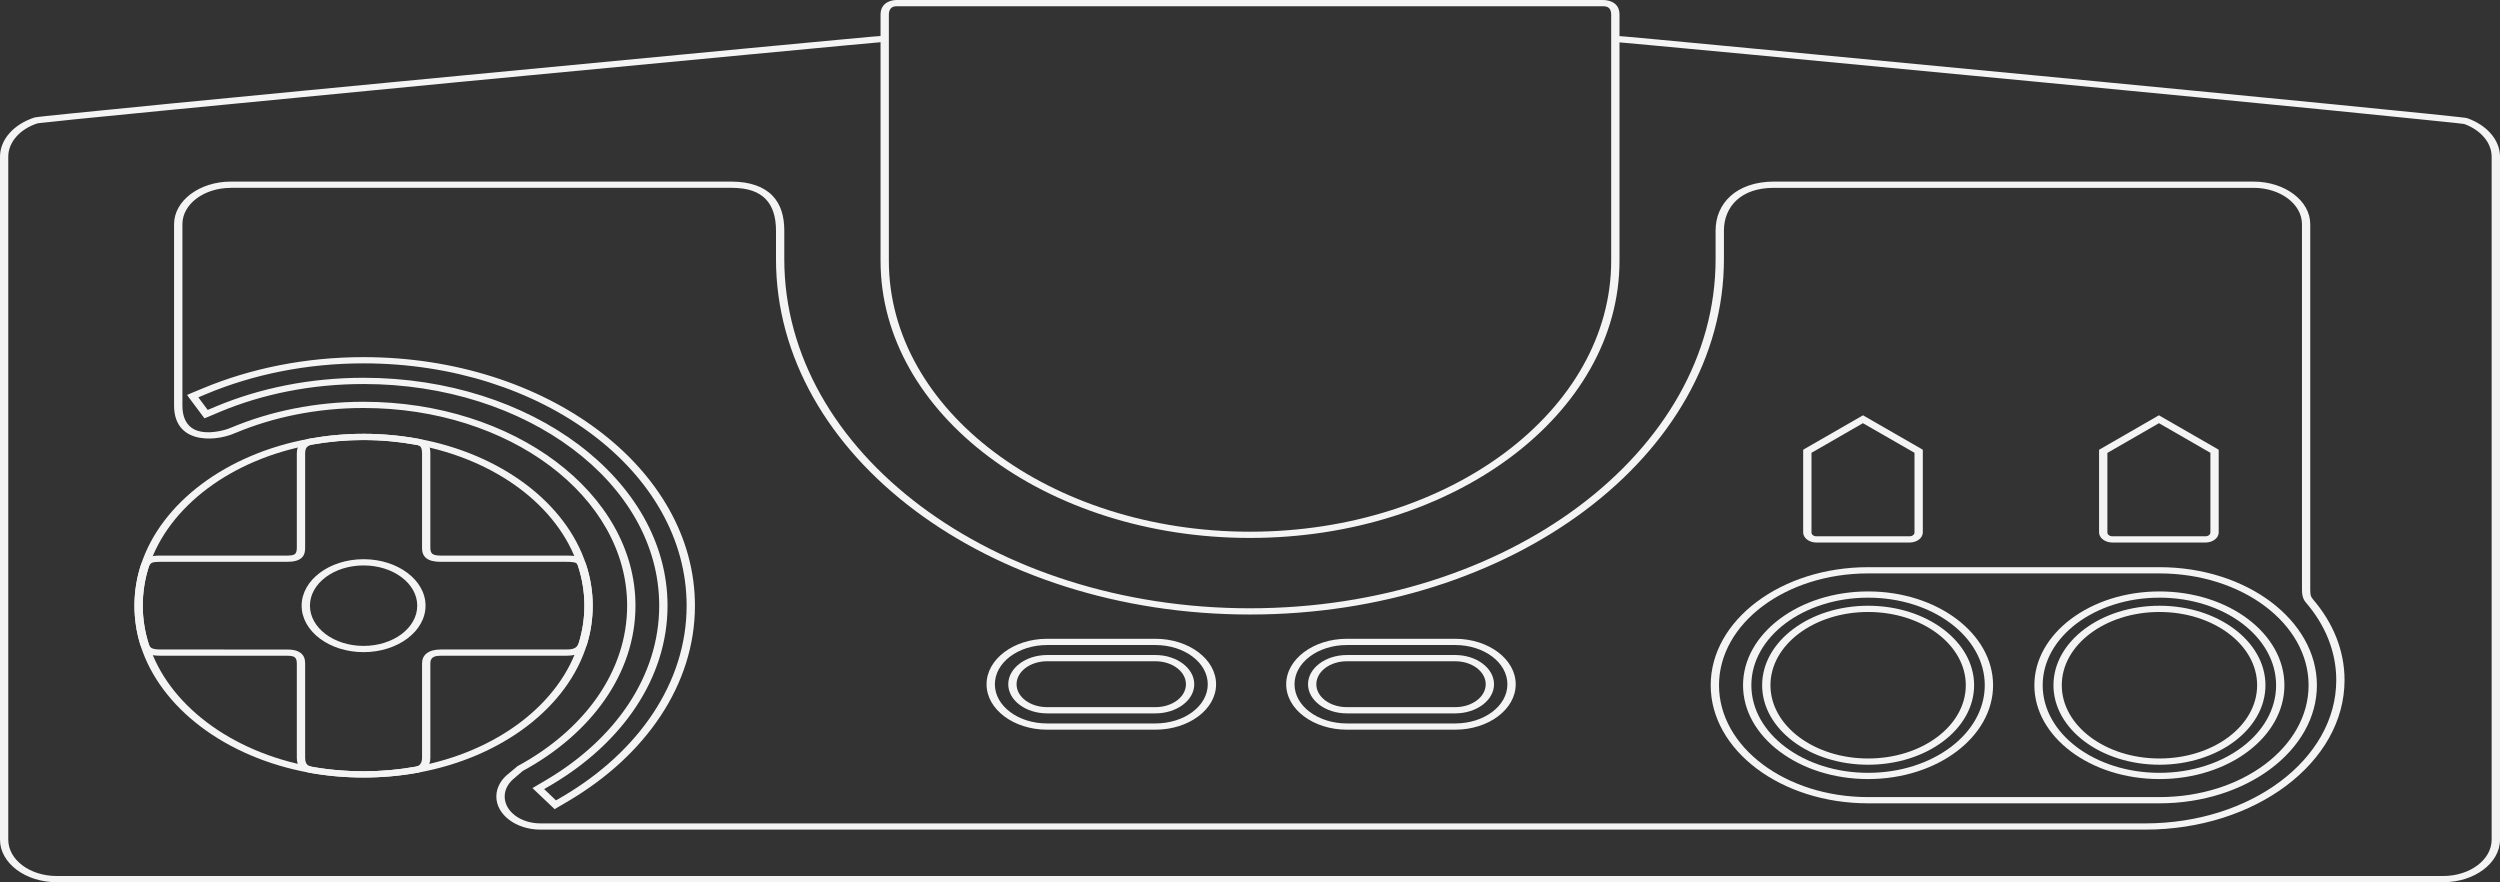 <?xml version="1.0" encoding="UTF-8" standalone="no"?>
<!-- Generator: Adobe Illustrator 13.0.0, SVG Export Plug-In . SVG Version: 6.00 Build 14948)  -->

<svg
   xmlns:ns="&amp;#38;ns_sfw;"
   xmlns:dc="http://purl.org/dc/elements/1.1/"
   xmlns:cc="http://creativecommons.org/ns#"
   xmlns:rdf="http://www.w3.org/1999/02/22-rdf-syntax-ns#"
   xmlns:svg="http://www.w3.org/2000/svg"
   xmlns="http://www.w3.org/2000/svg"
   xmlns:sodipodi="http://sodipodi.sourceforge.net/DTD/sodipodi-0.dtd"
   xmlns:inkscape="http://www.inkscape.org/namespaces/inkscape"
   version="1.2"
   id="Layer_3"
   x="0px"
   y="0px"
   width="580.791"
   height="204.956"
   viewBox="0 0 580.791 204.956"
   xml:space="preserve"
   inkscape:version="0.92.2 (5c3e80d, 2017-08-06)"
   sodipodi:docname="controller.svg"><rect x="0" y="0" width="580.791" height="204.956" fill="#333333" stroke="none"/><defs
     id="defs24" /><sodipodi:namedview
     pagecolor="#ffffff"
     bordercolor="#666666"
     borderopacity="1"
     objecttolerance="10"
     gridtolerance="10"
     guidetolerance="10"
     inkscape:pageopacity="0"
     inkscape:pageshadow="2"
     inkscape:window-width="1920"
     inkscape:window-height="1017"
     id="namedview22"
     showgrid="false"
     fit-margin-top="0"
     fit-margin-left="0"
     fit-margin-right="0"
     fit-margin-bottom="0"
     inkscape:zoom="0.48145317"
     inkscape:cx="291.06351"
     inkscape:cy="124.76901"
     inkscape:window-x="-8"
     inkscape:window-y="-8"
     inkscape:window-maximized="1"
     inkscape:current-layer="Layer_3" /><path
     id="path3"
     d="m 205.259,8.306 c -0.172,0 -0.176,0.014 -0.302,0.023 -0.125,0.01 -0.303,0.028 -0.513,0.046 -0.42,0.035 -1.022,0.068 -1.78,0.136 -1.515,0.136 -3.666,0.335 -6.397,0.589 -5.463,0.505 -13.18,1.235 -22.391,2.104 -18.42,1.738 -42.852,4.067 -67.261,6.405 -24.409,2.338 -48.809,4.675 -67.202,6.473 -9.196,0.899 -16.887,1.668 -22.33,2.219 -2.722,0.275 -4.893,0.495 -6.397,0.656 -0.756,0.081 -1.335,0.154 -1.754,0.204 -0.209,0.025 -0.383,0.05 -0.513,0.068 -0.064,0.009 -0.096,0.013 -0.15,0.022 -0.054,0.009 -0.076,-0.008 -0.242,0.045 C 3.31,28.805 0,32.336 0,36.417 v 158.647 c 0,5.459 5.913,9.892 13.187,9.892 h 554.386 c 7.274,0 13.218,-4.436 13.218,-9.889 V 36.419 c 0,-3.918 -3.064,-7.318 -7.484,-8.917 -0.169,-0.061 -0.181,-0.056 -0.241,-0.068 -0.06,-0.011 -0.144,-0.035 -0.211,-0.046 -0.136,-0.02 -0.3,-0.041 -0.514,-0.068 -0.426,-0.053 -1.021,-0.12 -1.78,-0.203 -1.526,-0.168 -3.698,-0.397 -6.431,-0.679 -5.476,-0.562 -13.191,-1.331 -22.423,-2.241 -18.462,-1.819 -42.94,-4.187 -67.438,-6.541 -24.5,-2.353 -49.007,-4.681 -67.508,-6.428 -9.251,-0.873 -17.014,-1.619 -22.512,-2.127 -2.748,-0.254 -4.927,-0.453 -6.457,-0.589 -0.765,-0.068 -1.353,-0.1 -1.78,-0.136 -0.214,-0.018 -0.384,-0.036 -0.514,-0.046 C 375.369,8.323 375.326,8.31 375.166,8.31 v 1.448 c -0.101,0 0.006,-0.008 0.121,0 0.115,0.008 0.304,0.028 0.513,0.045 0.419,0.035 0.988,0.091 1.751,0.158 1.524,0.136 3.711,0.335 6.457,0.589 5.494,0.508 13.261,1.232 22.512,2.105 18.499,1.746 43.006,4.075 67.504,6.428 24.495,2.352 48.98,4.721 67.441,6.541 9.231,0.91 16.957,1.702 22.42,2.264 2.733,0.281 4.896,0.49 6.398,0.656 0.752,0.083 1.349,0.154 1.75,0.204 0.201,0.025 0.354,0.052 0.453,0.068 0.009,0.003 0.021,-0.002 0.029,0 0.03,0.004 0.053,0.021 0.061,0.023 3.704,1.381 6.276,4.261 6.276,7.582 v 158.648 c 0,4.672 -5.055,8.442 -11.285,8.442 H 13.18 c -6.235,0 -11.259,-3.766 -11.259,-8.445 V 36.416 c 0,-3.477 2.801,-6.465 6.79,-7.763 0.02,-0.003 0.027,0.004 0.06,0 0.101,-0.014 0.252,-0.045 0.453,-0.068 0.401,-0.047 1.003,-0.101 1.75,-0.181 1.495,-0.16 3.648,-0.404 6.367,-0.679 5.437,-0.549 13.104,-1.297 22.3,-2.195 18.391,-1.797 42.794,-4.157 67.203,-6.495 24.408,-2.338 48.842,-4.644 67.261,-6.383 9.21,-0.869 16.901,-1.599 22.36,-2.105 2.73,-0.253 4.918,-0.453 6.427,-0.589 0.755,-0.068 1.338,-0.124 1.75,-0.158 0.206,-0.017 0.372,-0.037 0.483,-0.046 0.112,-0.008 0.24,0 0.121,0 v -1.449 z"
     inkscape:connector-curvature="0"
     style="fill:#f4f4f4;stroke-width:0.866" /><path
     id="path5"
     d="m 208.367,0 c -1.261,0 -2.336,0.442 -2.957,1.086 -0.621,0.645 -0.845,1.448 -0.845,2.241 v 57.258 c 0,35.545 38.426,64.388 85.82,64.388 47.394,0 85.851,-28.843 85.851,-64.388 V 3.328 c 0,-0.83 -0.231,-1.642 -0.874,-2.286 -0.648,-0.643 -1.73,-1.04 -3.024,-1.04 H 208.365 Z m 0,1.449 h 163.975 c 0.836,0 1.192,0.167 1.479,0.453 0.285,0.286 0.483,0.793 0.483,1.426 v 57.258 c 0,34.763 -37.571,62.939 -83.92,62.939 -46.352,0 -83.889,-28.177 -83.889,-62.939 v -57.258 c 0,-0.569 0.184,-1.093 0.483,-1.403 0.299,-0.31 0.656,-0.474 1.391,-0.474 z"
     inkscape:connector-curvature="0"
     style="fill:#f4f4f4;stroke-width:0.866" /><path
     id="path7"
     d="m 84.467,100.783 c -4.331,0 -8.55,0.398 -12.583,1.132 -19.22,3.491 -34.366,14.806 -39.107,29.195 -1.014,3.079 -1.54,6.284 -1.54,9.596 0,3.182 0.479,6.288 1.418,9.257 4.597,14.533 19.782,25.988 39.108,29.534 4.069,0.747 8.332,1.132 12.704,1.132 4.318,0 8.532,-0.382 12.554,-1.109 19.579,-3.546 34.928,-15.2 39.379,-29.964 0.858,-2.845 1.298,-5.812 1.298,-8.849 0,-3.292 -0.537,-6.489 -1.539,-9.551 -4.708,-14.38 -19.782,-25.689 -38.958,-29.218 -4.079,-0.75 -8.35,-1.154 -12.735,-1.155 z m 0,1.449 c 4.229,7.5e-4 8.322,0.386 12.252,1.109 18.474,3.4 33.032,14.3 37.568,28.155 0.966,2.949 1.479,6.037 1.479,9.211 0,2.929 -0.441,5.792 -1.268,8.533 -4.288,14.225 -19.066,25.46 -37.93,28.878 -3.876,0.701 -7.937,1.064 -12.101,1.064 -4.217,0 -8.301,-0.367 -12.221,-1.087 -18.62,-3.416 -33.262,-14.469 -37.689,-28.471 -0.905,-2.86 -1.389,-5.848 -1.389,-8.917 0,-3.195 0.502,-6.29 1.479,-9.256 4.568,-13.864 19.171,-24.768 37.689,-28.132 3.888,-0.707 7.954,-1.087 12.131,-1.087 z"
     inkscape:connector-curvature="0"
     style="fill:#f4f4f4;stroke-width:0.866" /><path
     id="path9"
     d="m 84.467,100.783 c -4.331,0 -8.55,0.398 -12.583,1.132 h -0.03 -0.061 c -0.87,0.222 -1.643,0.624 -2.142,1.222 -0.5,0.599 -0.695,1.336 -0.695,2.241 v 21.93 c 0,0.704 -0.162,1.144 -0.392,1.358 -0.229,0.214 -0.636,0.407 -1.811,0.407 H 37.362 c -1.049,0 -1.952,0.044 -2.776,0.339 -0.824,0.296 -1.426,0.879 -1.78,1.631 v 0.022 l -0.03,0.046 c -1.014,3.079 -1.539,6.284 -1.539,9.596 0,3.182 0.479,6.288 1.418,9.257 h 0.03 c 0.261,0.759 0.713,1.442 1.54,1.855 0.827,0.412 1.859,0.52 3.138,0.52 h 29.361 c 0.937,0 1.441,0.135 1.72,0.34 0.279,0.205 0.513,0.612 0.513,1.449 v 21.907 c 0,1.048 0.254,1.83 0.785,2.398 0.531,0.568 1.294,0.863 1.931,1.041 h 0.061 l 0.03,0.022 c 4.069,0.746 8.332,1.132 12.704,1.132 4.318,0 8.531,-0.381 12.553,-1.109 h 0.03 c 0.789,-0.164 1.57,-0.517 2.112,-1.109 0.542,-0.592 0.815,-1.391 0.815,-2.375 v -21.93 c 0,-0.674 0.223,-1.086 0.543,-1.335 0.32,-0.25 0.851,-0.43 1.871,-0.43 h 29.18 c 1.509,0 2.656,-0.29 3.44,-0.836 0.784,-0.547 1.158,-1.251 1.388,-1.924 v -0.022 c 0.858,-2.845 1.297,-5.812 1.297,-8.849 0,-3.292 -0.536,-6.49 -1.539,-9.551 v -0.022 c -0.271,-0.742 -0.768,-1.369 -1.6,-1.697 -0.831,-0.329 -1.761,-0.362 -2.987,-0.362 h -29.15 c -1.145,0 -1.681,-0.186 -1.961,-0.407 -0.281,-0.221 -0.483,-0.625 -0.483,-1.358 V 105.379 c 0,-0.873 -0.073,-1.579 -0.513,-2.196 -0.441,-0.617 -1.271,-1.036 -2.233,-1.244 h -0.03 c -4.079,-0.751 -8.35,-1.155 -12.735,-1.155 z m 0,1.449 c 4.219,0 8.301,0.389 12.222,1.109 0.009,0.001 0.02,-10e-4 0.03,0 0.628,0.14 0.848,0.272 1.026,0.52 0.182,0.255 0.302,0.74 0.302,1.516 v 21.93 c 0,0.913 0.225,1.768 0.996,2.377 0.771,0.608 1.956,0.837 3.38,0.837 h 29.15 c 1.144,0 1.797,0.091 2.082,0.203 0.279,0.11 0.436,0.237 0.634,0.769 0.002,0.007 -0.002,0.015 0,0.022 0.961,2.944 1.479,6.022 1.479,9.189 0,2.929 -0.442,5.792 -1.268,8.533 -0.19,0.544 -0.421,0.946 -0.784,1.199 -0.372,0.26 -0.949,0.453 -2.143,0.453 h -29.18 c -1.349,0 -2.489,0.283 -3.259,0.883 -0.771,0.599 -1.086,1.427 -1.086,2.331 v 21.931 c 0,0.778 -0.216,1.27 -0.482,1.56 -0.268,0.292 -0.607,0.427 -1.057,0.52 -3.858,0.695 -7.896,1.064 -12.041,1.064 -4.184,0 -8.237,-0.356 -12.13,-1.064 -0.016,-0.004 -0.013,-0.017 -0.03,-0.022 -0.448,-0.129 -0.739,-0.257 -0.965,-0.498 -0.234,-0.251 -0.453,-0.697 -0.453,-1.561 v -21.908 c 0,-1.042 -0.302,-1.89 -1.086,-2.467 -0.785,-0.577 -1.889,-0.769 -3.078,-0.769 H 37.363 c -1.101,0 -1.712,-0.126 -2.052,-0.294 -0.338,-0.171 -0.556,-0.397 -0.754,-0.974 -0.905,-2.86 -1.389,-5.848 -1.389,-8.918 0,-3.17 0.486,-6.242 1.449,-9.189 h 0.03 c 0.251,-0.532 0.445,-0.692 0.785,-0.815 0.339,-0.121 0.964,-0.181 1.931,-0.181 h 29.392 c 1.482,0 2.629,-0.285 3.32,-0.928 0.689,-0.643 0.814,-1.461 0.814,-2.286 v -21.93 c 0,-0.744 0.158,-1.19 0.393,-1.472 0.227,-0.272 0.557,-0.44 1.116,-0.589 0.017,-0.004 0.012,-0.017 0.03,-0.022 3.858,-0.695 7.895,-1.062 12.039,-1.062 z"
     inkscape:connector-curvature="0"
     style="fill:#f4f4f4;stroke-width:0.866" /><path
     id="circle11"
     d="m 84.467,129.912 c -7.934,0 -14.393,4.844 -14.393,10.795 0,5.951 6.459,10.796 14.393,10.796 7.935,0 14.394,-4.845 14.394,-10.796 0,-5.951 -6.46,-10.795 -14.394,-10.795 z m 0,1.448 c 6.891,0 12.463,4.178 12.463,9.347 0,5.168 -5.572,9.347 -12.463,9.347 -6.89,0 -12.462,-4.178 -12.462,-9.347 0,-5.168 5.572,-9.347 12.462,-9.347 z"
     inkscape:connector-curvature="0"
     style="fill:#f4f4f4;stroke-width:0.866" /><path
     id="path13"
     d="m 53.627,42.186 c -7.274,0 -13.187,4.435 -13.187,9.89 v 42.141 c 0,2.364 0.652,4.089 1.75,5.318 1.099,1.228 2.657,1.899 4.255,2.173 3.186,0.545 6.448,-0.315 8.178,-1.109 0.008,-0.004 0.023,0.004 0.03,0 8.826,-3.7 18.98,-5.816 29.814,-5.816 33.825,0 61.227,20.552 61.227,45.919 0,15.338 -10.012,28.913 -25.408,37.252 l -0.091,0.045 -0.06,0.069 -1.811,1.516 -0.061,0.046 c -1.822,1.39 -2.957,3.31 -2.957,5.409 0,4.245 4.601,7.695 10.259,7.695 h 7.967 335.854 0.966 28.004 c 25.572,0 46.319,-15.56 46.319,-34.74 0,-6.91 -2.69,-13.35 -7.332,-18.761 -0.006,-0.008 0.006,-0.017 0,-0.022 -0.447,-0.565 -0.634,-0.714 -0.634,-2.219 v -84.915 c 0,-5.455 -5.914,-9.89 -13.188,-9.89 H 412.082 c -4.325,0 -7.789,1.295 -10.081,3.373 -2.289,2.078 -3.439,4.897 -3.439,7.988 v 6.654 c 0,44.818 -48.423,81.112 -108.18,81.112 -59.756,0 -108.179,-36.295 -108.179,-81.112 v -6.654 c 0,-3.279 -0.792,-6.08 -2.776,-8.125 -1.989,-2.041 -5.185,-3.232 -9.482,-3.232 H 53.615 Z m 0,1.448 h 116.329 c 3.852,0 6.311,0.95 7.937,2.625 1.626,1.676 2.384,4.187 2.384,7.287 v 6.654 c 0,45.6 49.312,82.561 110.11,82.561 60.8,0 110.111,-36.962 110.111,-82.561 v -6.654 c 0,-2.823 1.047,-5.324 2.987,-7.084 1.941,-1.756 4.779,-2.825 8.604,-2.825 h 111.442 c 6.229,0 11.256,3.769 11.256,8.441 v 84.915 c 0,1.668 0.438,2.394 0.905,2.988 h 0.03 v 0.022 c 4.456,5.19 7.031,11.357 7.031,17.992 0,18.397 -19.859,33.292 -44.39,33.292 h -27.038 -0.965 -336.82 -7.967 c -4.615,0 -8.329,-2.785 -8.329,-6.246 0,-1.731 0.935,-3.28 2.444,-4.414 l 0.03,-0.022 v -0.022 l 1.69,-1.449 c 0.022,-0.012 0.037,-0.033 0.06,-0.045 15.841,-8.605 26.163,-22.596 26.163,-38.383 0,-26.152 -28.29,-47.369 -63.158,-47.369 -11.178,0 -21.7,2.197 -30.809,6.02 h -0.03 c -1.27,0.586 -4.339,1.365 -6.76,0.951 -1.21,-0.207 -2.257,-0.666 -3.078,-1.584 -0.821,-0.919 -1.418,-2.333 -1.418,-4.504 v -42.139 c -0.006,-4.67 5.019,-8.439 11.25,-8.439 z"
     inkscape:connector-curvature="0"
     style="fill:#f4f4f4;stroke-width:0.866" /><path
     id="circle15"
     d="m 433.997,137.399 c -16.033,0 -29.06,9.77 -29.06,21.796 0,12.023 13.026,21.795 29.06,21.795 16.031,0 29.027,-9.771 29.027,-21.795 10e-4,-12.025 -12.995,-21.796 -29.027,-21.796 z m 0,1.449 c 14.988,0 27.097,9.105 27.097,20.347 0,11.24 -12.11,20.346 -27.097,20.346 -14.99,0 -27.128,-9.106 -27.128,-20.346 0,-11.242 12.138,-20.347 27.128,-20.347 z"
     inkscape:connector-curvature="0"
     style="fill:#f4f4f4;stroke-width:0.866" /><path
     id="circle17"
     d="m 433.997,140.724 c -13.587,0 -24.623,8.278 -24.623,18.468 0,10.189 11.036,18.466 24.623,18.466 13.585,0 24.622,-8.278 24.622,-18.466 0,-10.19 -11.037,-18.468 -24.622,-18.468 z m 0,1.448 c 12.54,0 22.69,7.612 22.69,17.019 0,9.406 -10.15,17.018 -22.69,17.018 -12.542,0 -22.692,-7.612 -22.692,-17.018 0,-9.406 10.15,-17.019 22.692,-17.019 z"
     inkscape:connector-curvature="0"
     style="fill:#f4f4f4;stroke-width:0.866" /><path
     id="path19"
     d="m 433.997,131.765 c -20.189,0 -36.574,12.288 -36.574,27.43 0,15.143 16.385,27.43 36.574,27.43 h 67.684 c 20.189,0 36.573,-12.287 36.573,-27.43 0,-15.142 -16.384,-27.43 -36.573,-27.43 z m 0,1.448 h 67.684 c 19.146,0 34.642,11.621 34.642,25.982 0,14.36 -15.495,25.982 -34.642,25.982 h -67.684 c -19.146,0 -34.642,-11.62 -34.642,-25.982 10e-4,-14.36 15.496,-25.982 34.642,-25.982 z"
     inkscape:connector-curvature="0"
     style="fill:#f4f4f4;stroke-width:0.866" /><path
     id="circle21"
     d="m 501.677,137.399 c -16.031,0 -29.06,9.77 -29.06,21.796 0,12.023 13.028,21.795 29.06,21.795 16.032,0 29.029,-9.771 29.029,-21.795 0,-12.025 -12.997,-21.796 -29.029,-21.796 z m 0,1.449 c 14.989,0 27.098,9.105 27.098,20.347 0,11.24 -12.11,20.346 -27.098,20.346 -14.988,0 -27.129,-9.106 -27.129,-20.346 0,-11.242 12.141,-20.347 27.129,-20.347 z"
     inkscape:connector-curvature="0"
     style="fill:#f4f4f4;stroke-width:0.866" /><path
     id="circle23"
     d="m 501.677,140.724 c -13.586,0 -24.624,8.278 -24.624,18.468 0,10.189 11.038,18.466 24.624,18.466 13.586,0 24.624,-8.278 24.624,-18.466 0,-10.19 -11.038,-18.468 -24.624,-18.468 z m 0,1.448 c 12.541,0 22.692,7.612 22.692,17.019 0,9.406 -10.151,17.018 -22.692,17.018 -12.541,0 -22.693,-7.612 -22.693,-17.018 0,-9.406 10.152,-17.019 22.693,-17.019 z"
     inkscape:connector-curvature="0"
     style="fill:#f4f4f4;stroke-width:0.866" /><path
     id="path25"
     d="m 432.819,96.481 -0.604,0.339 -12.945,7.446 -0.362,0.227 v 0.34 18.875 c 0,1.271 1.383,2.331 3.078,2.331 h 21.636 c 1.695,0 3.079,-1.059 3.079,-2.331 v -18.875 -0.34 l -0.362,-0.227 -12.945,-7.446 z m -0.031,1.833 11.979,6.88 v 18.512 c 0,0.488 -0.495,0.883 -1.146,0.883 h -21.636 c -0.652,0 -1.146,-0.393 -1.146,-0.883 v -18.512 z"
     inkscape:connector-curvature="0"
     style="fill:#f4f4f4;stroke-width:0.866" /><path
     id="path27"
     d="m 501.562,96.481 -0.604,0.339 -12.916,7.446 -0.392,0.227 v 0.34 18.875 c 0,1.272 1.412,2.331 3.108,2.331 h 21.605 c 1.695,0 3.078,-1.059 3.078,-2.331 v -18.875 -0.34 l -0.362,-0.227 -12.94,-7.445 -0.572,-0.339 z m 0,1.833 11.949,6.88 v 18.512 c 0,0.488 -0.494,0.883 -1.146,0.883 h -21.606 c -0.653,0 -1.178,-0.394 -1.178,-0.883 v -18.49 z"
     inkscape:connector-curvature="0"
     style="fill:#f4f4f4;stroke-width:0.866" /><path
     id="path29"
     d="m 243.256,152.173 c -4.974,0 -9.022,3.058 -9.022,6.79 0,3.731 4.049,6.766 9.022,6.766 h 25.167 c 4.974,0 9.022,-3.037 9.022,-6.766 0,-3.731 -4.048,-6.79 -9.022,-6.79 z m 0,1.448 h 25.167 c 3.93,0 7.091,2.393 7.091,5.341 0,2.947 -3.161,5.318 -7.091,5.318 h -25.167 c -3.93,0 -7.092,-2.37 -7.092,-5.318 0,-2.947 3.161,-5.341 7.092,-5.341 z"
     inkscape:connector-curvature="0"
     style="fill:#f4f4f4;stroke-width:0.866" /><path
     id="path31"
     d="m 243.256,148.4 c -7.763,0 -14.061,4.747 -14.061,10.57 0,5.822 6.298,10.546 14.061,10.546 h 25.167 c 7.763,0 14.092,-4.725 14.092,-10.546 0,-5.822 -6.329,-10.57 -14.092,-10.57 z m 0,1.449 h 25.167 c 6.719,0 12.161,4.081 12.161,9.121 0,5.039 -5.442,9.098 -12.161,9.098 h -25.167 c -6.72,0 -12.13,-4.059 -12.13,-9.098 0,-5.04 5.411,-9.121 12.13,-9.121 z"
     inkscape:connector-curvature="0"
     style="fill:#f4f4f4;stroke-width:0.866" /><path
     id="path33"
     d="m 312.897,152.173 c -4.974,0 -9.022,3.058 -9.022,6.79 0,3.731 4.049,6.766 9.022,6.766 h 25.167 c 4.975,0 9.023,-3.037 9.023,-6.766 0,-3.731 -4.049,-6.79 -9.023,-6.79 z m 0,1.448 h 25.167 c 3.929,0 7.092,2.393 7.092,5.341 0,2.947 -3.161,5.318 -7.092,5.318 h -25.167 c -3.929,0 -7.091,-2.37 -7.091,-5.318 0,-2.947 3.162,-5.341 7.091,-5.341 z"
     inkscape:connector-curvature="0"
     style="fill:#f4f4f4;stroke-width:0.866" /><path
     id="path35"
     d="m 312.897,148.4 c -7.763,0 -14.092,4.747 -14.092,10.57 0,5.822 6.329,10.546 14.092,10.546 h 25.167 c 7.764,0 14.061,-4.725 14.061,-10.546 0,-5.822 -6.297,-10.57 -14.061,-10.57 z m 0,1.449 h 25.167 c 6.721,0 12.13,4.081 12.13,9.121 0,5.039 -5.409,9.098 -12.13,9.098 h -25.167 c -6.72,0 -12.16,-4.059 -12.16,-9.098 0,-5.04 5.44,-9.121 12.16,-9.121 z"
     inkscape:connector-curvature="0"
     style="fill:#f4f4f4;stroke-width:0.866" /><path
     id="path37"
     d="m 84.467,82.967 c -13.553,0 -26.318,2.643 -37.388,7.265 l -2.776,1.154 -0.845,0.362 0.453,0.634 3.108,4.164 0.483,0.634 0.845,-0.34 2.776,-1.177 c 9.876,-4.121 21.229,-6.45 33.344,-6.45 18.979,7.5e-4 36.115,5.748 48.553,15.073 12.434,9.328 20.126,22.18 20.127,36.414 -0.002,16.419 -10.248,31.026 -26.192,40.466 l -2.505,1.472 -0.754,0.453 0.604,0.566 3.953,3.757 0.604,0.566 0.754,-0.453 2.505,-1.471 c 17.857,-10.565 29.332,-26.974 29.331,-45.355 -0.003,-31.877 -34.477,-57.733 -76.98,-57.733 z m 0,1.448 c 41.461,0.001 75.046,25.19 75.048,56.285 0.001,17.928 -11.197,33.922 -28.607,44.223 l -1.75,1.018 -2.746,-2.625 1.75,-1.018 c 16.389,-9.704 26.915,-24.729 26.917,-41.598 -0.001,-14.626 -7.921,-27.846 -20.702,-37.434 -12.785,-9.584 -30.412,-15.501 -49.911,-15.502 -12.449,0 -24.126,2.417 -34.28,6.654 l -1.931,0.815 -2.173,-2.92 1.932,-0.815 c 10.791,-4.505 23.233,-7.084 36.453,-7.083 z"
     inkscape:connector-curvature="0"
     style="fill:#f4f4f4;stroke-width:0.866" /></svg>